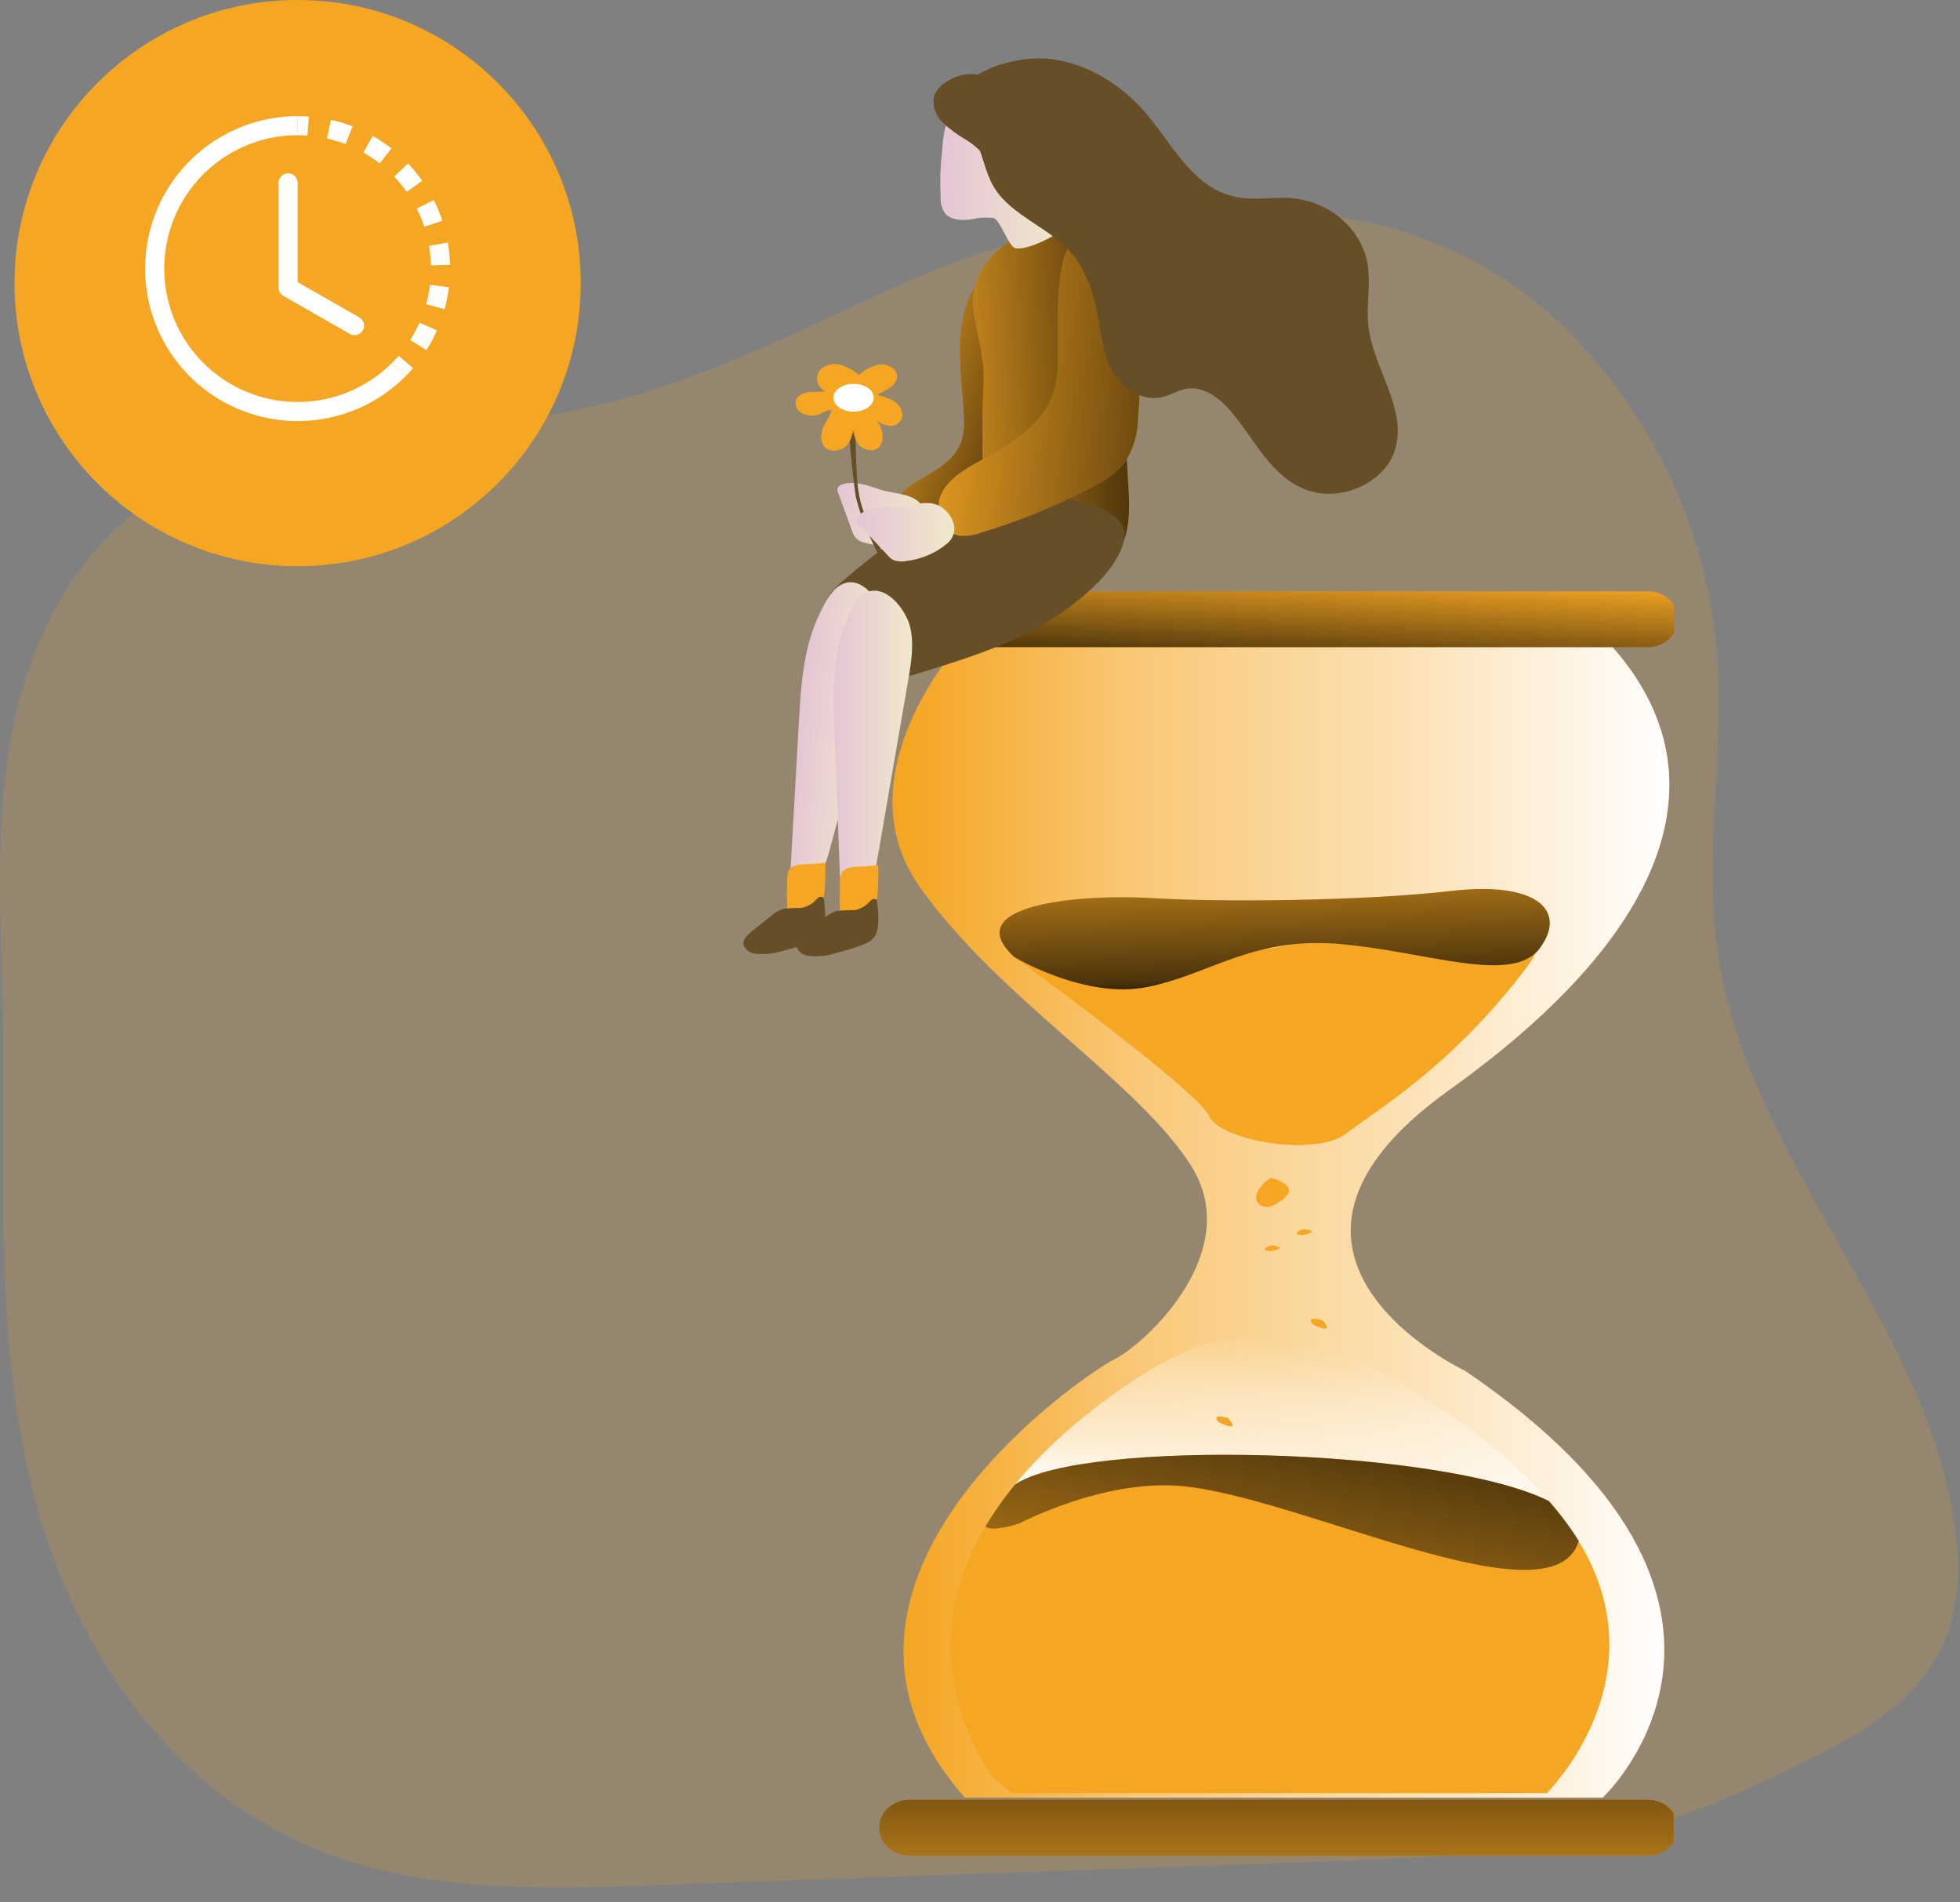<svg width="135" height="131" viewBox="0 0 135 131" fill="none" xmlns="http://www.w3.org/2000/svg">
<rect x="0" y="0" width="135" height="131" fill="#808080" stroke="none"/>
<path opacity="0.18" d="M126.697 120.099C124.732 121.196 122.525 122.197 120.222 123.276C111.434 127.421 101.189 127.87 91.517 128.21L45.202 129.847C37.4 130.12 29.307 130.348 22.124 127.525C17.982 125.85 14.315 123.311 11.411 120.105C6.763 115.089 3.671 108.622 2.112 102.123C-0.436 91.492 0.373 80.461 0.18 69.575C0.069 63.235 -0.387 56.84 0.789 50.59C1.965 44.341 5.001 38.113 10.533 34.371C17.971 29.343 27.712 29.838 36.408 28.779C45.578 27.664 53.439 23.518 61.611 19.774C70.173 15.856 79.923 13.758 89.487 14.598C99.156 15.453 106.165 19.528 111.582 27.009C115.319 32.171 117.591 38.121 118.188 44.311C118.886 51.588 117.242 58.981 118.408 66.213C120.7 80.382 133.356 91.893 134.761 106.162C135.498 113.613 131.928 117.185 126.697 120.099Z" fill="#F5A623"/>
<g clip-path="url(#clip0_9585_96911)">
<path d="M66.12 23.472C66.046 25.182 66.3 26.878 66.382 28.6C66.446 29.237 66.377 29.879 66.182 30.492C65.723 31.673 64.477 32.411 63.313 33.062C62.576 33.474 61.736 34.065 61.838 34.859C61.909 35.159 62.083 35.429 62.334 35.63C62.585 35.831 62.9 35.951 63.231 35.972C63.895 36 64.557 35.88 65.161 35.624C66.398 35.253 67.531 34.635 68.48 33.815C70.337 32.032 70.398 29.273 70.259 26.802C70.14 24.728 69.947 22.45 68.808 20.603C66.972 17.651 66.186 21.992 66.12 23.472Z" fill="#F5A623"/>
<path d="M66.12 23.472C66.046 25.182 66.3 26.878 66.382 28.6C66.446 29.237 66.377 29.879 66.182 30.492C65.723 31.673 64.477 32.411 63.313 33.062C62.576 33.474 61.736 34.065 61.838 34.859C61.909 35.159 62.083 35.429 62.334 35.63C62.585 35.831 62.9 35.951 63.231 35.972C63.895 36 64.557 35.88 65.161 35.624C66.398 35.253 67.531 34.635 68.48 33.815C70.337 32.032 70.398 29.273 70.259 26.802C70.14 24.728 69.947 22.45 68.808 20.603C66.972 17.651 66.186 21.992 66.12 23.472Z" fill="url(#paint0_linear_9585_96911)"/>
<path d="M60.645 33.728C59.797 33.455 58.895 33.084 58.047 33.349C57.966 33.366 57.89 33.401 57.827 33.45C57.763 33.5 57.714 33.562 57.682 33.633C57.664 33.737 57.68 33.844 57.727 33.94L58.711 36.631C58.755 36.765 58.82 36.892 58.903 37.009C59.099 37.215 59.362 37.355 59.653 37.407C60.721 37.679 61.855 37.63 62.89 37.267C63.964 36.888 64.058 35.669 63.489 34.814C62.919 33.959 61.628 34.042 60.645 33.728Z" fill="url(#paint1_linear_9585_96911)"/>
<path d="M58.646 28.865C58.924 28.929 58.818 29.081 58.846 29.342C59.039 30.999 58.875 32.865 59.256 34.489C59.637 36.112 60.809 37.55 61.026 39.208C60.162 37.573 59.387 36.021 58.949 34.227C58.871 33.785 58.224 28.865 58.646 28.865Z" fill="#664E26"/>
<path d="M66.05 44.4C66.05 44.4 57.913 53.377 63.338 61.072C68.763 68.766 78.388 74.488 82.051 80.309C85.715 86.129 79.068 92.442 76.761 93.623C74.454 94.804 53.438 109.113 66.456 123.809H110.394C110.394 123.809 124.633 110.495 100.9 94.414C100.9 94.414 83.948 86.425 99.814 75.078C115.68 63.732 118.528 52.931 111.005 44.499L66.05 44.4Z" fill="#F5A623"/>
<path d="M66.05 44.4C66.05 44.4 57.913 53.377 63.338 61.072C68.763 68.766 78.388 74.488 82.051 80.309C85.715 86.129 79.068 92.442 76.761 93.623C74.454 94.804 53.438 109.113 66.456 123.809H110.394C110.394 123.809 124.633 110.495 100.9 94.414C100.9 94.414 83.948 86.425 99.814 75.078C115.68 63.732 118.528 52.931 111.005 44.499L66.05 44.4Z" fill="url(#paint2_linear_9585_96911)"/>
<path d="M113.497 40.726H62.638C61.488 40.726 60.556 41.587 60.556 42.648V42.652C60.556 43.714 61.488 44.575 62.638 44.575H113.497C114.646 44.575 115.578 43.714 115.578 42.652V42.648C115.578 41.587 114.646 40.726 113.497 40.726Z" fill="#F5A623"/>
<path d="M113.497 123.96H62.638C61.488 123.96 60.556 124.821 60.556 125.883V125.887C60.556 126.948 61.488 127.809 62.638 127.809H113.497C114.646 127.809 115.578 126.948 115.578 125.887V125.883C115.578 124.821 114.646 123.96 113.497 123.96Z" fill="#F5A623"/>
<path d="M113.497 40.726H62.638C61.488 40.726 60.556 41.587 60.556 42.648V42.652C60.556 43.714 61.488 44.575 62.638 44.575H113.497C114.646 44.575 115.578 43.714 115.578 42.652V42.648C115.578 41.587 114.646 40.726 113.497 40.726Z" fill="url(#paint3_linear_9585_96911)"/>
<path d="M113.497 123.96H62.638C61.488 123.96 60.556 124.821 60.556 125.883V125.887C60.556 126.948 61.488 127.809 62.638 127.809H113.497C114.646 127.809 115.578 126.948 115.578 125.887V125.883C115.578 124.821 114.646 123.96 113.497 123.96Z" fill="url(#paint4_linear_9585_96911)"/>
<path d="M106.686 103.368C99.241 99.697 74.606 99.088 69.931 102.233C74.295 96.897 80.29 93.755 80.29 93.755C86.19 90.349 92.902 93.309 92.902 93.309C92.902 93.309 101.437 97.343 106.686 103.368Z" fill="url(#paint5_linear_9585_96911)"/>
<path d="M106.531 123.514H69.71L68.288 122.334C64.084 115.688 65.117 109.818 67.878 105.148C68.484 104.138 69.168 103.17 69.927 102.252C74.602 99.089 99.237 99.698 106.682 103.388C107.444 104.257 108.129 105.18 108.731 106.151C109.129 106.792 109.477 107.458 109.772 108.145C113.443 116.71 106.531 123.514 106.531 123.514Z" fill="#F5A623"/>
<path d="M108.743 106.132C106.985 112.043 89.456 103.025 81.29 102.347C75.897 101.904 70.202 104.936 70.202 104.936C70.202 104.936 68.362 105.553 67.87 105.14C68.475 104.13 69.16 103.162 69.919 102.245C74.594 99.081 99.229 99.69 106.674 103.38C107.443 104.245 108.135 105.165 108.743 106.132Z" fill="url(#paint6_linear_9585_96911)"/>
<path d="M69.843 65.905C69.843 65.905 82.456 75.079 83.271 76.854C84.086 78.629 90.647 79.666 92.695 78.088C94.744 76.509 99.948 73.501 105.103 66.692C110.258 59.884 93.306 64.327 87.61 65.314C81.915 66.302 72.15 59.887 69.843 65.905Z" fill="#F5A623"/>
<path d="M69.843 65.905C69.843 65.905 74.728 68.864 79.067 67.975C83.406 67.085 86.254 64.523 92.22 65.015C98.186 65.507 104.152 67.876 106.054 65.314C107.955 62.752 105.918 60.674 99.948 61.367C93.978 62.059 84.082 62.154 79.337 61.859C74.592 61.564 65.914 62.256 69.843 65.905Z" fill="#F5A623"/>
<path d="M69.843 65.905C69.843 65.905 74.728 68.864 79.067 67.975C83.406 67.085 86.254 64.523 92.22 65.015C98.186 65.507 104.152 67.876 106.054 65.314C107.955 62.752 105.918 60.674 99.948 61.367C93.978 62.059 84.082 62.154 79.337 61.859C74.592 61.564 65.914 62.256 69.843 65.905Z" fill="url(#paint7_linear_9585_96911)"/>
<path d="M87.48 81.165C87.133 81.375 86.851 81.665 86.661 82.005C86.592 82.109 86.548 82.226 86.531 82.347C86.514 82.468 86.525 82.592 86.562 82.709C86.62 82.837 86.719 82.947 86.845 83.022C86.972 83.098 87.12 83.136 87.271 83.133C87.528 83.11 87.773 83.019 87.976 82.871C88.386 82.626 88.836 82.311 88.775 81.929C88.713 81.547 88.074 81.274 87.525 81.123" fill="#F5A623"/>
<path d="M89.767 84.665C89.629 84.697 89.499 84.755 89.386 84.835C89.328 84.88 89.296 84.93 89.341 84.979C89.434 85.043 89.549 85.074 89.664 85.066C89.774 85.06 89.883 85.042 89.988 85.013C90.177 84.96 90.398 84.896 90.353 84.82C90.308 84.744 90.033 84.688 89.783 84.657" fill="#F5A623"/>
<path d="M87.561 85.774C87.423 85.807 87.294 85.865 87.18 85.944C87.123 85.99 87.094 86.043 87.135 86.088C87.228 86.152 87.343 86.183 87.459 86.175C87.569 86.171 87.678 86.153 87.783 86.122C87.971 86.073 88.192 86.009 88.151 85.929C88.11 85.85 87.828 85.797 87.578 85.766" fill="#F5A623"/>
<path d="M91.066 90.94C90.889 90.87 90.698 90.832 90.505 90.83C90.398 90.83 90.304 90.853 90.279 90.925C90.282 90.984 90.3 91.042 90.331 91.094C90.362 91.146 90.406 91.19 90.46 91.224C90.567 91.298 90.686 91.357 90.812 91.398C91.046 91.481 91.308 91.564 91.386 91.477C91.464 91.39 91.271 91.14 91.087 90.94" fill="#F5A623"/>
<path d="M84.56 97.669C84.383 97.599 84.194 97.562 84.002 97.559C83.892 97.559 83.797 97.585 83.777 97.654C83.757 97.722 83.818 97.85 83.953 97.953C84.061 98.028 84.181 98.087 84.31 98.127C84.539 98.21 84.805 98.293 84.879 98.206C84.953 98.119 84.764 97.869 84.584 97.669" fill="#F5A623"/>
<path d="M67.021 21.11C66.959 20.104 67.246 19.106 67.84 18.261C68.435 17.423 69.23 16.722 70.164 16.213C70.674 15.873 71.293 15.703 71.922 15.729C72.442 15.789 74.245 13.98 74.667 14.268C75.855 15.082 75.618 18.09 76.626 19.093C76.89 20.439 77.054 21.799 77.117 23.166L77.72 33.482C77.818 35.189 77.867 37.047 76.761 38.402C73.975 37.467 71.264 36.352 68.648 35.064C68.346 34.965 68.091 34.771 67.928 34.517C67.764 34.263 67.701 33.964 67.75 33.672C67.64 31.106 67.64 28.532 67.75 25.966C67.799 24.589 67.144 22.488 67.021 21.11Z" fill="#F5A623"/>
<path d="M67.021 21.11C66.959 20.104 67.246 19.106 67.84 18.261C68.435 17.423 69.23 16.722 70.164 16.213C70.674 15.873 71.293 15.703 71.922 15.729C72.442 15.789 74.245 13.98 74.667 14.268C75.855 15.082 75.618 18.09 76.626 19.093C76.89 20.439 77.054 21.799 77.117 23.166L77.72 33.482C77.818 35.189 77.867 37.047 76.761 38.402C73.975 37.467 71.264 36.352 68.648 35.064C68.346 34.965 68.091 34.771 67.928 34.517C67.764 34.263 67.701 33.964 67.75 33.672C67.64 31.106 67.64 28.532 67.75 25.966C67.799 24.589 67.144 22.488 67.021 21.11Z" fill="url(#paint8_linear_9585_96911)"/>
<path d="M64.784 13.363V13.659C64.773 14.029 64.883 14.395 65.1 14.707C65.51 15.176 66.255 15.195 66.891 15.108C67.385 14.992 67.899 14.96 68.407 15.013C68.911 15.116 69.468 17.023 69.951 17.099C70.832 17.239 72.701 16.24 73.307 15.736C73.369 15.687 72.664 14.222 72.689 14.143C72.709 14.066 72.709 13.985 72.689 13.908L71.705 9.685C71.614 9.084 71.377 8.509 71.013 8.004C70.722 7.678 70.353 7.419 69.935 7.247C68.546 6.661 66.51 6.869 65.493 8.035C64.957 8.651 64.965 9.723 64.879 10.479C64.769 11.437 64.737 12.401 64.784 13.363Z" fill="url(#paint9_linear_9585_96911)"/>
<path d="M72.028 42.902C69.315 44.518 66.217 45.472 63.157 46.407C62.403 46.638 61.517 46.857 60.85 46.486C60.472 46.241 60.173 45.907 59.985 45.517C58.78 43.406 55.769 42.778 57.248 40.821C57.875 39.988 61.427 37.26 62.304 36.658C64.042 35.466 65.861 34.239 67.996 33.91C68.999 33.776 70.017 33.776 71.02 33.91C72.958 34.126 77.846 34.815 77.436 37.112C77.027 39.409 73.99 41.722 72.028 42.902Z" fill="#664E26"/>
<path d="M72.847 22.821C72.847 24.335 73.019 25.849 72.478 27.272C71.753 29.164 69.86 30.462 67.971 31.484C66.803 32.12 65.537 32.76 64.91 33.865C64.283 34.97 64.726 36.681 66.058 36.892C66.575 36.941 67.097 36.871 67.578 36.688C70.156 35.901 72.646 34.887 75.015 33.66C75.986 33.153 76.969 32.582 77.567 31.715C78.086 30.838 78.367 29.857 78.387 28.858C78.581 26.713 78.513 24.555 78.182 22.424C77.8 20.746 77.09 19.146 76.084 17.704C72.847 13.655 72.847 20.588 72.847 22.821Z" fill="#F5A623"/>
<path d="M72.847 22.821C72.847 24.335 73.019 25.849 72.478 27.272C71.753 29.164 69.86 30.462 67.971 31.484C66.803 32.12 65.537 32.76 64.91 33.865C64.283 34.97 64.726 36.681 66.058 36.892C66.575 36.941 67.097 36.871 67.578 36.688C70.156 35.901 72.646 34.887 75.015 33.66C75.986 33.153 76.969 32.582 77.567 31.715C78.086 30.838 78.367 29.857 78.387 28.858C78.581 26.713 78.513 24.555 78.182 22.424C77.8 20.746 77.09 19.146 76.084 17.704C72.847 13.655 72.847 20.588 72.847 22.821Z" fill="url(#paint10_linear_9585_96911)"/>
<path d="M55.035 49.567L54.334 61.954C55.973 61.859 56.719 60.103 57.112 58.654C58.227 54.541 59.343 50.429 60.46 46.316C60.788 45.097 61.124 43.83 60.87 42.596C60.689 41.721 59.837 40.204 58.702 40.109C57.493 40.011 56.858 41.445 56.44 42.308C55.346 44.575 55.17 47.13 55.035 49.567Z" fill="url(#paint11_linear_9585_96911)"/>
<path d="M57.474 50.403L57.949 62.798C59.551 62.571 60.145 60.761 60.408 59.285C61.129 55.1 61.851 50.913 62.575 46.724C62.788 45.483 62.985 44.196 62.633 42.985C62.37 42.13 61.379 40.688 60.24 40.684C59.01 40.684 58.531 42.16 58.191 43.057C57.314 45.392 57.38 47.981 57.474 50.403Z" fill="url(#paint12_linear_9585_96911)"/>
<path d="M56.793 59.437L55.269 59.539C55.111 59.531 54.953 59.552 54.804 59.602C54.655 59.652 54.519 59.73 54.404 59.831C54.28 60.008 54.218 60.217 54.228 60.429C54.187 61.185 54.179 61.942 54.228 62.669C54.22 62.699 54.22 62.73 54.228 62.76C54.251 62.785 54.281 62.805 54.315 62.817C54.349 62.829 54.385 62.833 54.421 62.828C55.004 62.824 55.576 62.683 56.084 62.419C56.3 62.326 56.487 62.182 56.625 62.003C56.751 61.787 56.814 61.544 56.81 61.299C56.851 60.667 56.867 60.031 56.842 59.407L56.793 59.437Z" fill="#F5A623"/>
<path d="M56.76 61.984C56.757 61.931 56.74 61.879 56.711 61.833C56.672 61.796 56.621 61.772 56.566 61.766C56.51 61.76 56.454 61.771 56.407 61.799C56.316 61.859 56.236 61.931 56.17 62.014C55.906 62.301 55.537 62.488 55.133 62.537C54.722 62.528 54.311 62.551 53.904 62.605C53.61 62.711 53.344 62.872 53.121 63.078L51.794 64.138C51.482 64.384 51.142 64.705 51.216 65.08C51.274 65.244 51.382 65.389 51.527 65.497C51.673 65.605 51.849 65.672 52.035 65.689C52.706 65.757 53.386 65.679 54.018 65.462C54.609 65.316 55.189 65.137 55.756 64.925C56.053 64.827 56.318 64.66 56.526 64.44C56.981 63.877 56.829 62.647 56.76 61.984Z" fill="#664E26"/>
<path d="M60.453 59.604L58.916 59.713C58.758 59.705 58.599 59.727 58.45 59.777C58.3 59.827 58.164 59.905 58.048 60.005C57.927 60.184 57.867 60.392 57.876 60.603C57.831 61.36 57.826 62.117 57.855 62.843C57.855 62.876 57.862 62.908 57.876 62.938C57.899 62.962 57.928 62.981 57.961 62.992C57.994 63.004 58.029 63.007 58.064 63.002C58.649 63 59.223 62.859 59.732 62.593C59.948 62.502 60.134 62.359 60.273 62.181C60.393 61.963 60.455 61.722 60.453 61.477C60.499 60.841 60.512 60.21 60.49 59.585L60.453 59.604Z" fill="#F5A623"/>
<path d="M60.419 62.139C60.419 62.085 60.403 62.032 60.374 61.984C60.335 61.947 60.282 61.923 60.226 61.918C60.17 61.912 60.114 61.925 60.067 61.954C59.976 62.013 59.897 62.086 59.833 62.17C59.569 62.455 59.2 62.64 58.796 62.688C58.385 62.682 57.974 62.706 57.567 62.76C57.273 62.864 57.005 63.024 56.78 63.229L55.453 64.289C55.145 64.539 54.805 64.861 54.875 65.231C54.933 65.395 55.042 65.54 55.187 65.648C55.333 65.756 55.509 65.823 55.694 65.841C56.367 65.911 57.048 65.833 57.682 65.614C58.273 65.469 58.853 65.289 59.419 65.076C59.716 64.978 59.98 64.812 60.185 64.592C60.64 64.028 60.489 62.809 60.419 62.139Z" fill="#664E26"/>
<path d="M61.756 34.902C60.863 34.943 59.876 34.902 59.195 35.447C59.128 35.489 59.072 35.545 59.033 35.611C58.993 35.676 58.972 35.75 58.97 35.825C58.995 35.928 59.052 36.021 59.134 36.094L61.138 38.247C61.233 38.363 61.348 38.464 61.478 38.546C61.742 38.667 62.041 38.704 62.33 38.652C63.432 38.538 64.464 38.101 65.276 37.403C66.096 36.681 65.715 35.511 64.838 34.925C63.961 34.338 62.797 34.853 61.756 34.902Z" fill="url(#paint13_linear_9585_96911)"/>
<path d="M72.048 4.038C74.859 4.262 77.375 5.904 79.079 7.978C80.853 10.135 82.271 13 85.139 13.568C86.43 13.825 87.778 13.534 89.09 13.659C90.312 13.799 91.457 14.287 92.365 15.056C93.273 15.826 93.898 16.837 94.154 17.951C94.461 19.423 94.084 20.944 94.248 22.435C94.572 25.376 96.973 28.173 96.076 31.008C95.363 33.248 92.388 34.607 90.016 33.751C87.492 32.839 86.397 30.179 84.689 28.226C83.947 27.374 82.861 26.576 81.698 26.776C81.12 26.878 80.616 27.215 80.058 27.352C78.747 27.666 77.383 26.814 76.715 25.724C76.047 24.634 75.895 23.348 75.686 22.114C75.383 20.373 74.867 18.587 73.638 17.25C72.113 15.616 69.634 14.802 68.483 12.925C67.803 11.812 67.684 10.499 67.065 9.367C66.516 8.372 65.463 7.853 65.926 6.676C66.7 4.731 70.101 3.887 72.048 4.038Z" fill="#664E26"/>
<path d="M64.337 6.634C64.271 6.952 64.288 7.281 64.387 7.591C64.486 7.902 64.664 8.186 64.907 8.421C65.399 8.884 65.95 9.292 66.546 9.635C67.141 9.983 67.632 10.461 67.976 11.028C68.011 11.124 68.07 11.211 68.148 11.282C68.188 11.314 68.24 11.332 68.293 11.332C68.347 11.332 68.399 11.314 68.439 11.282C68.479 11.231 68.499 11.17 68.496 11.108C68.578 10.048 68.369 8.992 68.369 7.932C68.369 7.213 68.603 6.297 68.136 5.662C67.238 4.432 64.698 5.419 64.337 6.634Z" fill="#664E26"/>
<path d="M56.58 29.925C56.527 30.217 56.596 30.517 56.773 30.765C57.141 31.2 57.953 31.087 58.338 30.666C58.687 30.208 58.833 29.643 58.748 29.088C58.706 29.593 58.82 30.098 59.075 30.545C59.374 30.962 60.063 31.185 60.477 30.859C60.589 30.756 60.676 30.632 60.73 30.495C60.785 30.357 60.806 30.21 60.792 30.065C60.782 29.556 60.557 29.071 60.165 28.714C60.379 29 60.695 29.208 61.059 29.3C61.239 29.347 61.431 29.347 61.612 29.3C61.792 29.233 61.943 29.112 62.04 28.956C62.136 28.8 62.173 28.619 62.144 28.441C62.11 28.265 62.035 28.097 61.923 27.95C61.812 27.803 61.668 27.68 61.501 27.59C61.164 27.406 60.795 27.278 60.411 27.211C60.686 27.029 61.001 26.904 61.272 26.719C61.413 26.636 61.533 26.525 61.624 26.394C61.715 26.263 61.773 26.116 61.796 25.962C61.825 25.44 61.194 25.058 60.628 25.099C60.07 25.193 59.559 25.449 59.17 25.83C58.806 25.511 58.369 25.271 57.891 25.13C57.651 25.062 57.396 25.055 57.153 25.109C56.909 25.164 56.686 25.278 56.506 25.44C56.41 25.556 56.341 25.69 56.305 25.833C56.27 25.976 56.268 26.124 56.3 26.268C56.331 26.411 56.396 26.547 56.49 26.665C56.584 26.784 56.704 26.882 56.842 26.954C56.486 26.987 56.127 27.004 55.769 27.003C55.588 27.006 55.412 27.05 55.254 27.131C55.096 27.211 54.962 27.326 54.863 27.465C54.786 27.637 54.777 27.829 54.838 28.007C54.898 28.184 55.025 28.337 55.195 28.437C55.368 28.533 55.562 28.593 55.763 28.613C55.964 28.633 56.167 28.613 56.359 28.555C56.605 28.486 57.063 28.134 57.285 28.294C57.051 28.888 56.65 29.281 56.58 29.925Z" fill="#F5A623"/>
<path d="M58.792 28.354C59.56 28.354 60.182 27.925 60.182 27.396C60.182 26.867 59.56 26.439 58.792 26.439C58.025 26.439 57.403 26.867 57.403 27.396C57.403 27.925 58.025 28.354 58.792 28.354Z" fill="white"/>
</g>
<circle cx="20.5" cy="19.5" r="19.5" fill="#F5A623"/>
<g clip-path="url(#clip1_9585_96911)">
<path d="M21.176 9.337C20.951 9.321 20.726 9.313 20.5 9.312V8C20.758 8 21.016 8.01 21.273 8.029L21.176 9.337ZM23.806 9.928C23.386 9.766 22.953 9.635 22.513 9.536L22.801 8.255C23.303 8.367 23.798 8.517 24.279 8.704L23.806 9.928ZM25.604 10.86C25.417 10.735 25.224 10.617 25.028 10.506L25.675 9.364C26.124 9.618 26.553 9.905 26.96 10.222L26.153 11.258C25.975 11.119 25.792 10.987 25.604 10.861V10.86ZM28.011 13.209C27.752 12.841 27.465 12.491 27.154 12.165L28.105 11.259C28.459 11.633 28.787 12.033 29.085 12.453L28.011 13.209ZM28.988 14.984C28.902 14.776 28.808 14.571 28.707 14.37L29.879 13.779C30.111 14.24 30.308 14.717 30.47 15.207L29.223 15.618C29.152 15.404 29.074 15.192 28.988 14.984ZM29.684 18.274C29.673 17.823 29.629 17.373 29.552 16.929L30.845 16.706C30.933 17.212 30.984 17.727 30.997 18.241L29.685 18.274H29.684ZM29.512 20.293C29.555 20.07 29.59 19.848 29.618 19.623L30.921 19.785C30.858 20.297 30.757 20.804 30.619 21.301L29.354 20.95C29.415 20.734 29.467 20.515 29.512 20.293ZM28.262 23.415C28.504 23.035 28.716 22.636 28.9 22.224L30.1 22.755C29.89 23.228 29.647 23.682 29.371 24.117L28.262 23.415ZM26.997 24.997C27.157 24.837 27.311 24.671 27.456 24.501L28.451 25.358C28.283 25.553 28.107 25.742 27.925 25.925L26.997 24.997Z" fill="white"/>
<path d="M20.5 9.312C18.989 9.313 17.502 9.685 16.169 10.398C14.837 11.11 13.701 12.14 12.861 13.396C12.022 14.652 11.506 16.096 11.358 17.6C11.21 19.103 11.435 20.62 12.013 22.016C12.591 23.412 13.504 24.643 14.672 25.602C15.84 26.561 17.227 27.216 18.708 27.511C20.19 27.806 21.722 27.73 23.168 27.292C24.613 26.854 25.929 26.065 26.997 24.997L27.925 25.925C26.704 27.146 25.201 28.048 23.548 28.55C21.895 29.052 20.144 29.138 18.45 28.801C16.756 28.464 15.171 27.715 13.836 26.619C12.501 25.524 11.457 24.116 10.796 22.52C10.134 20.924 9.877 19.19 10.047 17.471C10.216 15.752 10.807 14.102 11.767 12.666C12.726 11.23 14.025 10.053 15.549 9.239C17.072 8.425 18.773 8 20.5 8V9.312Z" fill="white"/>
<path d="M19.844 11.938C20.018 11.938 20.185 12.007 20.308 12.13C20.431 12.253 20.5 12.42 20.5 12.594V19.432L24.763 21.868C24.91 21.956 25.016 22.099 25.059 22.265C25.102 22.43 25.079 22.607 24.994 22.755C24.909 22.904 24.769 23.014 24.604 23.061C24.439 23.108 24.263 23.089 24.112 23.007L19.518 20.382C19.418 20.325 19.334 20.242 19.276 20.142C19.218 20.042 19.188 19.928 19.188 19.812V12.594C19.188 12.42 19.257 12.253 19.38 12.13C19.503 12.007 19.67 11.938 19.844 11.938Z" fill="white"/>
</g>
<defs>
<linearGradient id="paint0_linear_9585_96911" x1="73.438" y1="30.151" x2="58.756" y2="25.09" gradientUnits="userSpaceOnUse">
<stop offset="0.01"/>
<stop offset="0.13" stop-opacity="0.69"/>
<stop offset="1" stop-opacity="0"/>
</linearGradient>
<linearGradient id="paint1_linear_9585_96911" x1="57.352" y1="34.407" x2="63.481" y2="37.086" gradientUnits="userSpaceOnUse">
<stop stop-color="#E5C5D5"/>
<stop offset="0.42" stop-color="#EAD4D1"/>
<stop offset="1" stop-color="#F0E9CB"/>
</linearGradient>
<linearGradient id="paint2_linear_9585_96911" x1="61.473" y1="84.105" x2="114.979" y2="84.105" gradientUnits="userSpaceOnUse">
<stop offset="0.02" stop-color="white" stop-opacity="0"/>
<stop offset="0.32" stop-color="white" stop-opacity="0.39"/>
<stop offset="0.68" stop-color="white" stop-opacity="0.68"/>
<stop offset="1" stop-color="white"/>
</linearGradient>
<linearGradient id="paint3_linear_9585_96911" x1="87.85" y1="46.581" x2="88.2" y2="39.164" gradientUnits="userSpaceOnUse">
<stop offset="0.01"/>
<stop offset="0.13" stop-opacity="0.69"/>
<stop offset="1" stop-opacity="0"/>
</linearGradient>
<linearGradient id="paint4_linear_9585_96911" x1="88.067" y1="116.857" x2="88.067" y2="134.614" gradientUnits="userSpaceOnUse">
<stop offset="0.01"/>
<stop offset="0.13" stop-opacity="0.69"/>
<stop offset="1" stop-opacity="0"/>
</linearGradient>
<linearGradient id="paint5_linear_9585_96911" x1="90.534" y1="92.567" x2="88.112" y2="105.626" gradientUnits="userSpaceOnUse">
<stop offset="0.02" stop-color="white" stop-opacity="0"/>
<stop offset="0.32" stop-color="white" stop-opacity="0.39"/>
<stop offset="0.68" stop-color="white" stop-opacity="0.68"/>
<stop offset="1" stop-color="white"/>
</linearGradient>
<linearGradient id="paint6_linear_9585_96911" x1="90.853" y1="93.964" x2="85.506" y2="122.789" gradientUnits="userSpaceOnUse">
<stop offset="0.01"/>
<stop offset="0.13" stop-opacity="0.69"/>
<stop offset="1" stop-opacity="0"/>
</linearGradient>
<linearGradient id="paint7_linear_9585_96911" x1="87.979" y1="69.118" x2="87.57" y2="55.559" gradientUnits="userSpaceOnUse">
<stop offset="0.01"/>
<stop offset="0.13" stop-opacity="0.69"/>
<stop offset="1" stop-opacity="0"/>
</linearGradient>
<linearGradient id="paint8_linear_9585_96911" x1="80.195" y1="26.163" x2="62.096" y2="26.899" gradientUnits="userSpaceOnUse">
<stop offset="0.01"/>
<stop offset="0.13" stop-opacity="0.69"/>
<stop offset="1" stop-opacity="0"/>
</linearGradient>
<linearGradient id="paint9_linear_9585_96911" x1="64.764" y1="12.027" x2="73.324" y2="12.027" gradientUnits="userSpaceOnUse">
<stop stop-color="#E5C5D5"/>
<stop offset="0.42" stop-color="#EAD4D1"/>
<stop offset="1" stop-color="#F0E9CB"/>
</linearGradient>
<linearGradient id="paint10_linear_9585_96911" x1="86.144" y1="27.435" x2="62.016" y2="26.113" gradientUnits="userSpaceOnUse">
<stop offset="0.01"/>
<stop offset="0.13" stop-opacity="0.69"/>
<stop offset="1" stop-opacity="0"/>
</linearGradient>
<linearGradient id="paint11_linear_9585_96911" x1="54.85" y1="50.9" x2="60.227" y2="51.41" gradientUnits="userSpaceOnUse">
<stop stop-color="#E5C5D5"/>
<stop offset="0.42" stop-color="#EAD4D1"/>
<stop offset="1" stop-color="#F0E9CB"/>
</linearGradient>
<linearGradient id="paint12_linear_9585_96911" x1="57.42" y1="51.743" x2="62.829" y2="51.743" gradientUnits="userSpaceOnUse">
<stop stop-color="#E5C5D5"/>
<stop offset="0.42" stop-color="#EAD4D1"/>
<stop offset="1" stop-color="#F0E9CB"/>
</linearGradient>
<linearGradient id="paint13_linear_9585_96911" x1="58.966" y1="36.665" x2="65.739" y2="36.665" gradientUnits="userSpaceOnUse">
<stop stop-color="#E5C5D5"/>
<stop offset="0.42" stop-color="#EAD4D1"/>
<stop offset="1" stop-color="#F0E9CB"/>
</linearGradient>
<clipPath id="clip0_9585_96911">
<rect width="64.097" height="126.046" fill="white" transform="translate(51.188 3.958)"/>
</clipPath>
<clipPath id="clip1_9585_96911">
<rect width="21" height="21" fill="white" transform="translate(10 8)"/>
</clipPath>
</defs>
</svg>
